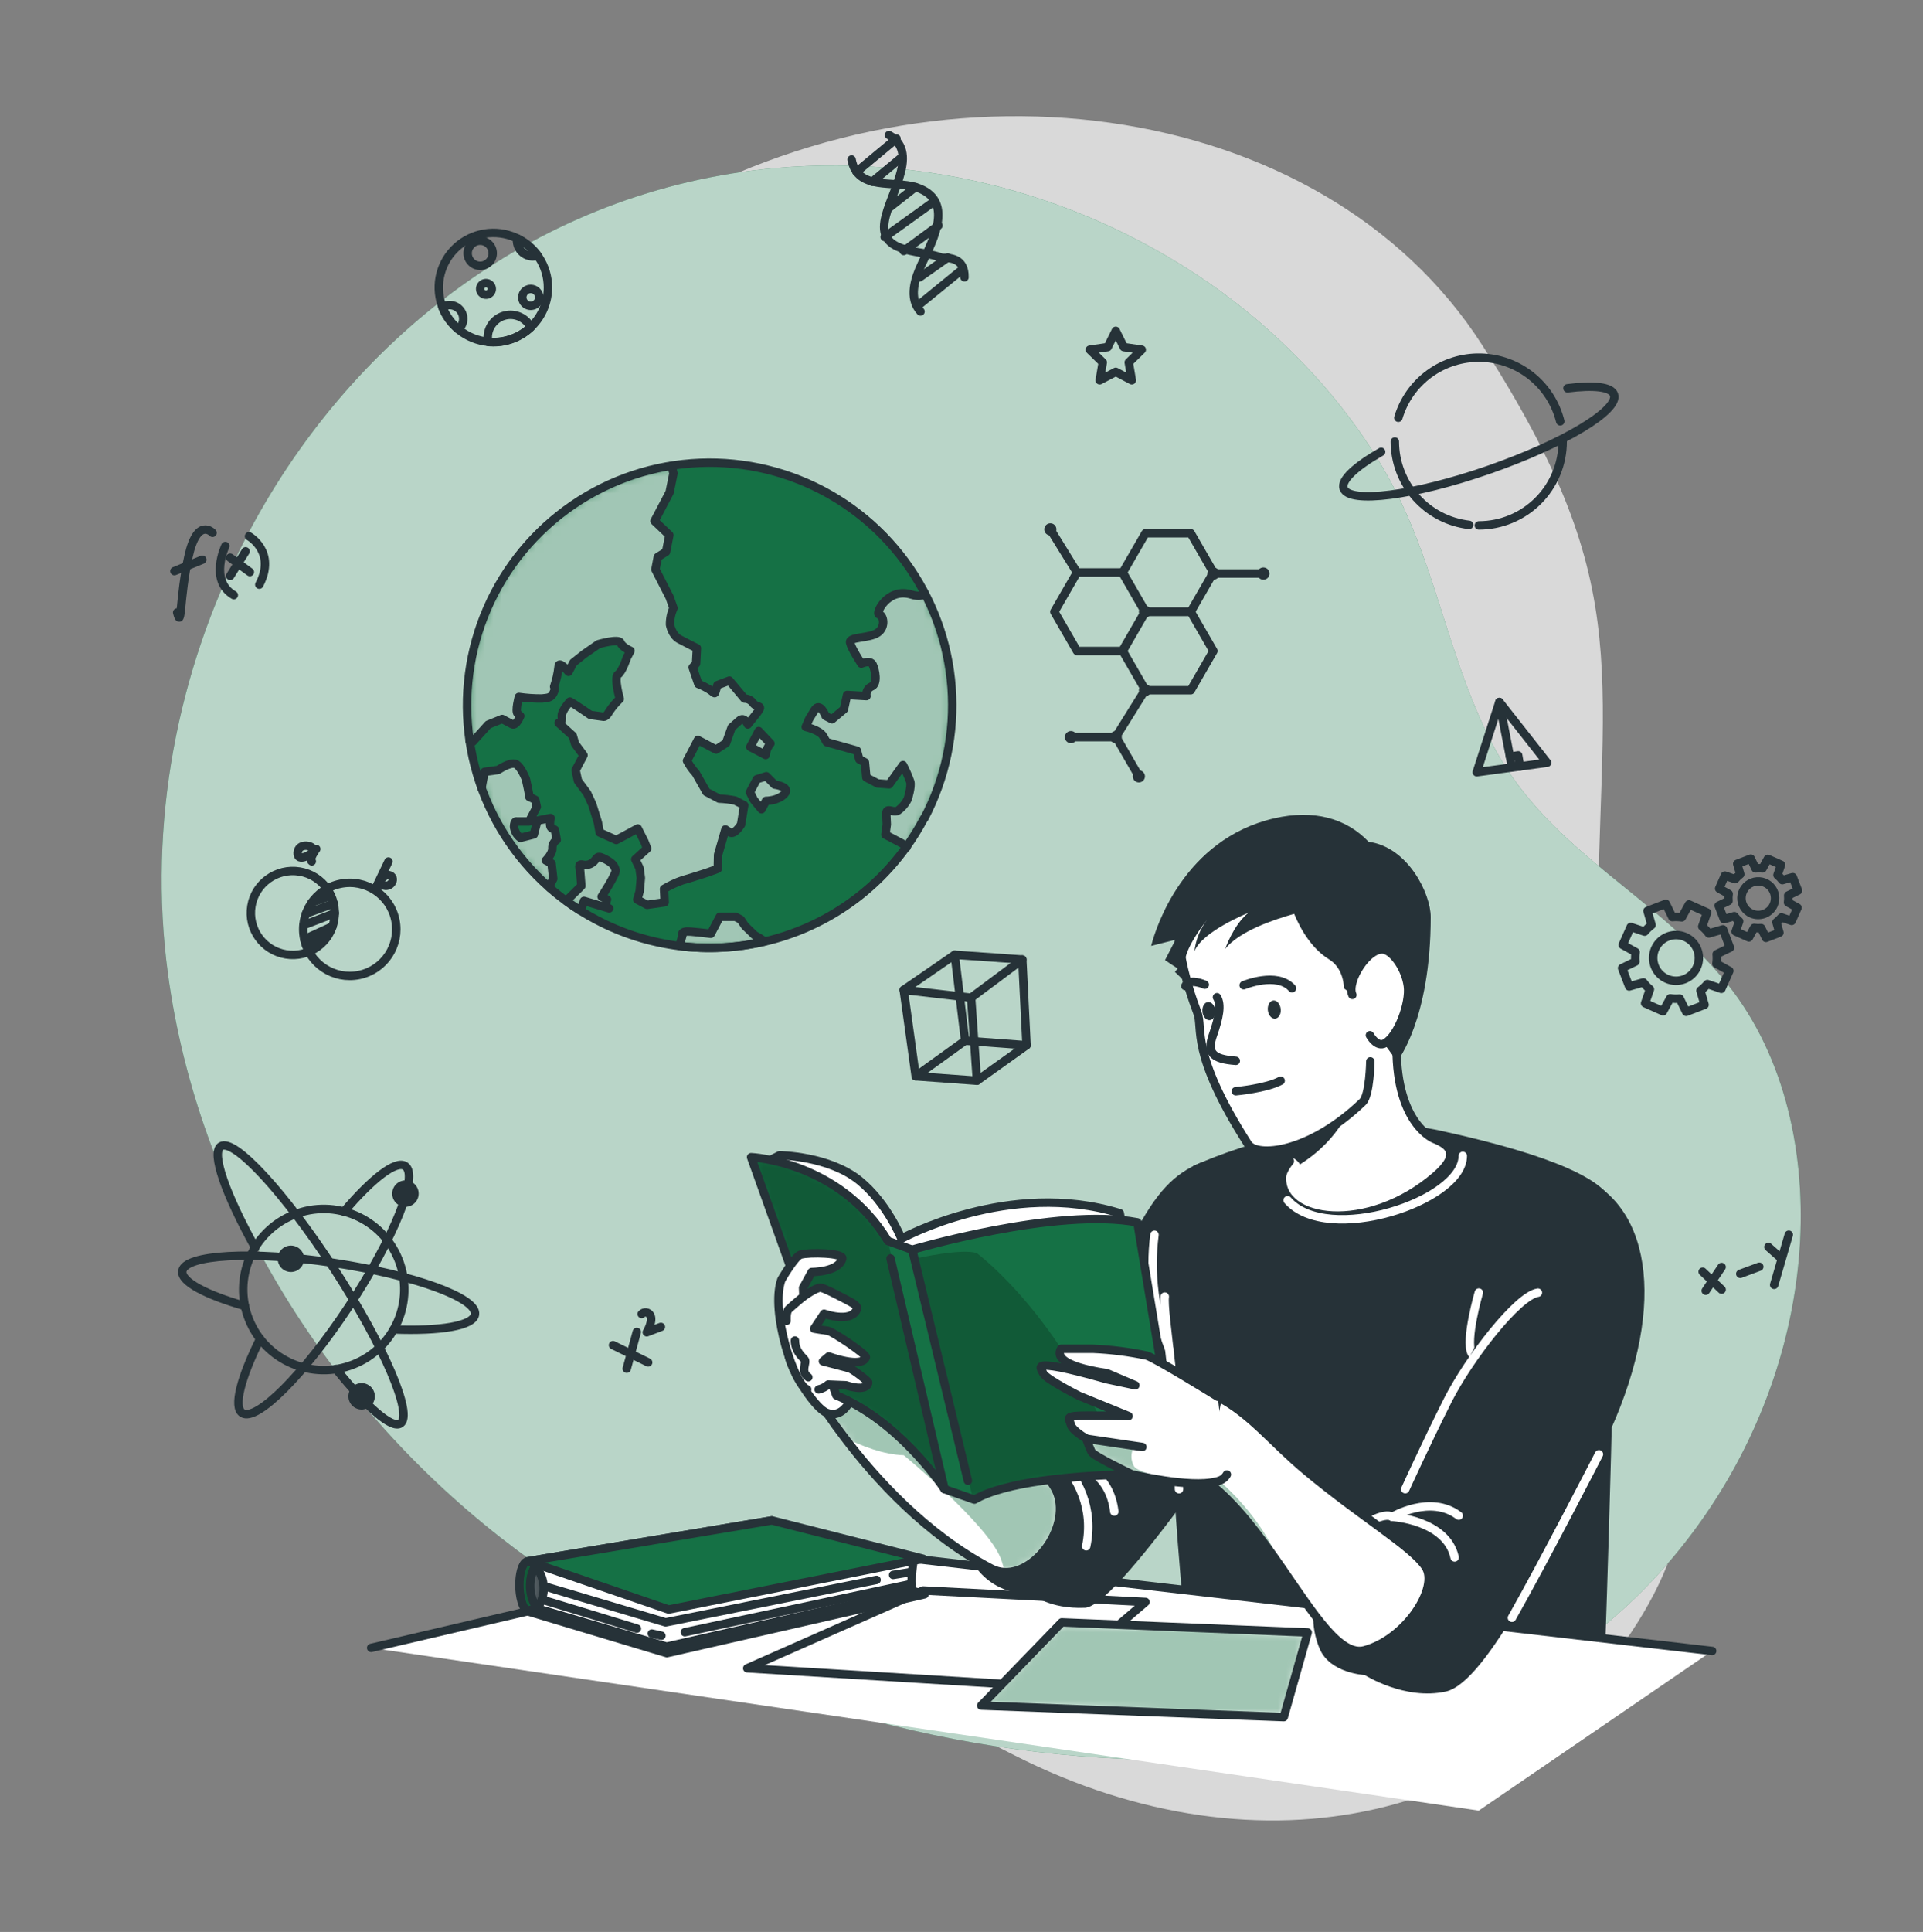 <svg width="228" height="229" viewBox="0 0 228 229" fill="none" xmlns="http://www.w3.org/2000/svg">
<rect x="0" y="0" width="228" height="229" fill="#808080" stroke="none"/>
<path opacity="0.7" d="M30.976 76.693C30.976 76.693 18.263 109.525 36.129 142.585C53.995 175.645 90.794 193.11 120.247 208.044C149.7 222.978 180.284 215.705 194.817 191.245C209.35 166.785 189.418 149.325 189.39 114.445C189.363 79.566 194.612 70.332 175.71 40.865C156.809 11.398 110.475 4.873 75.436 26.729C40.397 48.585 30.976 76.693 30.976 76.693Z" fill="white"/>
<path d="M29.043 63.957C41.222 40.318 63.84 22.434 91.998 19.916C111.364 18.228 130.666 23.812 146.139 35.58C153.827 41.508 160.658 49.055 165.195 57.669C170.403 67.564 171.921 78.973 177.279 88.823C183.941 101.066 196.454 106.119 204.858 116.698C211.775 125.412 214.151 137.09 213.358 148.189C211.908 168.449 200.038 187.683 182.578 198.067C167.817 206.845 150.024 209.266 132.874 208.468C106.426 207.241 80.096 198.518 59.266 182.18C38.436 165.841 23.466 141.687 19.918 115.453C17.506 97.628 21.012 79.538 29.043 63.957Z" fill="#157145"/>
<path opacity="0.7" d="M29.043 63.957C41.222 40.318 63.84 22.434 91.998 19.916C111.364 18.228 130.666 23.812 146.139 35.58C153.827 41.508 160.658 49.055 165.195 57.669C170.403 67.564 171.921 78.973 177.279 88.823C183.941 101.066 196.454 106.119 204.858 116.698C211.775 125.412 214.151 137.09 213.358 148.189C211.908 168.449 200.038 187.683 182.578 198.067C167.817 206.845 150.024 209.266 132.874 208.468C106.426 207.241 80.096 198.518 59.266 182.18C38.436 165.841 23.466 141.687 19.918 115.453C17.506 97.628 21.012 79.538 29.043 63.957Z" fill="white"/>
<path d="M21.008 72.598C21.546 74.732 21.282 70.806 22.335 66.009C23.388 61.212 25.199 63.154 25.199 63.154" stroke="#263238" stroke-linecap="round" stroke-linejoin="round"/>
<path d="M20.68 67.696L23.986 66.342" stroke="#263238" stroke-linecap="round" stroke-linejoin="round"/>
<path d="M26.717 64.714C26.717 64.714 24.742 68.818 27.72 70.542" stroke="#263238" stroke-linecap="round" stroke-linejoin="round"/>
<path d="M29.521 63.565C29.521 63.565 32.786 65.389 30.743 69.301" stroke="#263238" stroke-linecap="round" stroke-linejoin="round"/>
<path d="M27.287 66.1L29.626 67.806" stroke="#263238" stroke-linecap="round" stroke-linejoin="round"/>
<path d="M29.12 65.348L27.291 68.262" stroke="#263238" stroke-linecap="round" stroke-linejoin="round"/>
<path d="M39.625 109.021C40.07 106.309 38.233 103.751 35.521 103.306C32.81 102.861 30.251 104.698 29.806 107.409C29.361 110.121 31.199 112.679 33.91 113.124C36.621 113.569 39.18 111.732 39.625 109.021Z" stroke="#263238" stroke-linecap="round" stroke-linejoin="round"/>
<path d="M42.576 115.566C45.561 114.954 47.485 112.038 46.873 109.052C46.26 106.067 43.344 104.144 40.359 104.756C37.374 105.368 35.45 108.284 36.062 111.269C36.675 114.255 39.591 116.178 42.576 115.566Z" stroke="#263238" stroke-linecap="round" stroke-linejoin="round"/>
<path d="M39.248 106.16L36.959 106.976" stroke="#263238" stroke-linecap="round" stroke-linejoin="round"/>
<path d="M39.567 107.104L36.275 108.294" stroke="#263238" stroke-linecap="round" stroke-linejoin="round"/>
<path d="M39.69 108.244L36.015 109.657" stroke="#263238" stroke-linecap="round" stroke-linejoin="round"/>
<path d="M39.43 109.799L36.079 111.331" stroke="#263238" stroke-linecap="round" stroke-linejoin="round"/>
<path d="M38.837 110.993L36.293 112.051" stroke="#263238" stroke-linecap="round" stroke-linejoin="round"/>
<path d="M37.118 100.633C36.977 100.177 35.363 99.894 35.294 101.089C35.226 102.284 36.995 101.29 37.497 100.633C37.497 100.633 36.585 101.86 36.968 102.101" stroke="#263238" stroke-linecap="round" stroke-linejoin="round"/>
<path d="M46.056 102.12L44.624 105.097C44.624 105.097 45.34 103.606 46.106 103.729C47.05 103.898 46.421 105.444 45.281 104.874" stroke="#263238" stroke-linecap="round" stroke-linejoin="round"/>
<path d="M201.876 150.738L204.124 152.863" stroke="#263238" stroke-linecap="round" stroke-linejoin="round"/>
<path d="M204.124 150.182L202.24 152.996" stroke="#263238" stroke-linecap="round" stroke-linejoin="round"/>
<path d="M206.335 150.989L208.588 150.15" stroke="#263238" stroke-linecap="round" stroke-linejoin="round"/>
<path d="M209.669 147.806L211.037 149.015" stroke="#263238" stroke-linecap="round" stroke-linejoin="round"/>
<path d="M212.086 146.352L210.353 152.298" stroke="#263238" stroke-linecap="round" stroke-linejoin="round"/>
<path d="M107.146 117.336L113.197 113.173L121.209 113.734L121.711 123.894L115.828 128.098L108.569 127.569L107.146 117.336Z" stroke="#263238" stroke-linecap="round" stroke-linejoin="round"/>
<path d="M108.569 127.569L114.429 123.351L121.711 123.894" stroke="#263238" stroke-linecap="round" stroke-linejoin="round"/>
<path d="M114.429 123.351L113.197 113.173" stroke="#263238" stroke-linecap="round" stroke-linejoin="round"/>
<path d="M107.146 117.336L115.14 118.262L121.209 113.734" stroke="#263238" stroke-linecap="round" stroke-linejoin="round"/>
<path d="M115.14 118.262L115.829 128.098" stroke="#263238" stroke-linecap="round" stroke-linejoin="round"/>
<path d="M177.772 83.205L175.09 91.536L183.435 90.409L177.772 83.205Z" stroke="#263238" stroke-linecap="round" stroke-linejoin="round"/>
<path d="M177.772 83.205L179.263 90.925" stroke="#263238" stroke-linecap="round" stroke-linejoin="round"/>
<path d="M179.026 89.689L180.001 89.534L180.229 90.843" stroke="#263238" stroke-linecap="round" stroke-linejoin="round"/>
<path d="M72.682 159.443L76.85 161.491" stroke="#263238" stroke-linecap="round" stroke-linejoin="round"/>
<path d="M75.504 157.879L74.31 162.234" stroke="#263238" stroke-linecap="round" stroke-linejoin="round"/>
<path d="M76.084 155.754C76.152 155.684 76.236 155.63 76.329 155.597C76.422 155.565 76.521 155.555 76.618 155.568C76.716 155.58 76.809 155.616 76.891 155.671C76.972 155.727 77.039 155.8 77.087 155.887C77.506 156.543 76.686 157.92 76.686 157.92L78.359 157.282" stroke="#263238" stroke-linecap="round" stroke-linejoin="round"/>
<path d="M105.404 16.004C109.385 18.243 104.825 23.715 104.825 26.907C104.825 30.099 109.385 29.643 111.665 30.555C112.577 30.555 114.401 30.555 114.351 32.871" stroke="#263238" stroke-linecap="round" stroke-linejoin="round"/>
<path d="M100.968 18.909C101.661 22.68 105.984 21.344 108.637 22.206C113.197 23.688 110.667 28.393 109.308 31.239C108.492 32.935 107.68 35.316 109.139 36.925" stroke="#263238" stroke-linecap="round" stroke-linejoin="round"/>
<path d="M101.551 20.372L106.298 16.428" stroke="#263238" stroke-linecap="round" stroke-linejoin="round"/>
<path d="M103.412 21.549L106.987 18.585" stroke="#263238" stroke-linecap="round" stroke-linejoin="round"/>
<path d="M105.514 24.549L108.533 22.178" stroke="#263238" stroke-linecap="round" stroke-linejoin="round"/>
<path d="M104.889 28.097L110.79 23.856" stroke="#263238" stroke-linecap="round" stroke-linejoin="round"/>
<path d="M107.151 29.752L111.264 26.734" stroke="#263238" stroke-linecap="round" stroke-linejoin="round"/>
<path d="M108.902 36.168L114.041 31.982" stroke="#263238" stroke-linecap="round" stroke-linejoin="round"/>
<path d="M109.03 32.876L112.381 30.518" stroke="#263238" stroke-linecap="round" stroke-linejoin="round"/>
<path d="M41.93 161.715C46.826 159.757 49.208 154.2 47.249 149.303C45.291 144.407 39.734 142.025 34.838 143.983C29.941 145.942 27.559 151.499 29.518 156.395C31.476 161.292 37.033 163.673 41.93 161.715Z" stroke="#263238" stroke-linecap="round" stroke-linejoin="round"/>
<path d="M40.785 143.611C44.113 139.703 46.945 137.492 48.035 138.212C49.695 139.302 46.717 146.744 41.386 154.829C36.056 162.914 30.388 168.586 28.728 167.492C27.634 166.776 28.555 163.301 30.835 158.7" stroke="#263238" stroke-linecap="round" stroke-linejoin="round"/>
<path d="M29.038 154.81C24.396 153.474 21.432 151.915 21.619 150.67C21.888 148.7 29.909 148.244 39.49 149.68C49.07 151.117 56.603 153.839 56.316 155.8C56.111 157.168 52.212 157.793 46.672 157.583" stroke="#263238" stroke-linecap="round" stroke-linejoin="round"/>
<path d="M30.256 147.893C26.753 141.573 25.002 136.643 26.188 135.873C27.747 134.865 33.776 141.404 39.654 150.465C45.532 159.525 49.029 167.715 47.474 168.728C46.444 169.393 43.457 166.758 39.85 162.271" stroke="#263238" stroke-linecap="round" stroke-linejoin="round"/>
<path d="M49.38 142.343C49.21 142.603 48.967 142.806 48.682 142.927C48.396 143.048 48.082 143.082 47.777 143.024C47.472 142.967 47.192 142.82 46.97 142.603C46.749 142.386 46.597 142.108 46.533 141.805C46.47 141.501 46.497 141.186 46.613 140.898C46.728 140.611 46.927 140.364 47.182 140.189C47.438 140.013 47.74 139.918 48.05 139.914C48.36 139.911 48.664 139.999 48.924 140.168C49.097 140.281 49.246 140.427 49.363 140.597C49.48 140.767 49.561 140.959 49.604 141.161C49.646 141.363 49.648 141.572 49.61 141.775C49.571 141.977 49.493 142.171 49.38 142.343Z" fill="#263238"/>
<path d="M44.186 166.37C44.016 166.629 43.773 166.832 43.488 166.953C43.203 167.075 42.888 167.109 42.583 167.051C42.279 166.993 41.998 166.847 41.777 166.63C41.555 166.413 41.403 166.135 41.34 165.831C41.276 165.528 41.304 165.213 41.419 164.925C41.535 164.637 41.733 164.39 41.989 164.215C42.245 164.04 42.547 163.945 42.856 163.941C43.166 163.937 43.471 164.026 43.73 164.195C43.904 164.307 44.053 164.453 44.169 164.624C44.286 164.794 44.368 164.986 44.41 165.188C44.452 165.39 44.455 165.598 44.416 165.801C44.378 166.004 44.3 166.197 44.186 166.37Z" fill="#263238"/>
<path d="M35.805 150.068C35.635 150.327 35.392 150.53 35.107 150.651C34.821 150.773 34.507 150.807 34.202 150.749C33.897 150.691 33.617 150.545 33.395 150.328C33.174 150.111 33.022 149.833 32.958 149.529C32.895 149.226 32.922 148.911 33.038 148.623C33.153 148.335 33.352 148.088 33.607 147.913C33.863 147.738 34.165 147.643 34.475 147.639C34.785 147.635 35.089 147.724 35.349 147.893C35.698 148.121 35.941 148.478 36.027 148.886C36.112 149.294 36.033 149.719 35.805 150.068Z" fill="#263238"/>
<path d="M135.81 81.814H141.182L143.868 77.163L141.182 72.511H135.81L133.125 77.163L135.81 81.814Z" stroke="#263238" stroke-linecap="round" stroke-linejoin="round"/>
<path d="M135.031 92.024L132.345 87.373H126.973" stroke="#263238" stroke-linecap="round" stroke-linejoin="round"/>
<path d="M127.694 77.163H133.065L135.751 72.511L133.065 67.856H127.694L125.008 72.511L127.694 77.163Z" stroke="#263238" stroke-linecap="round" stroke-linejoin="round"/>
<path d="M135.81 72.511H141.182L143.868 67.856L141.182 63.205H135.81L133.125 67.856L135.81 72.511Z" stroke="#263238" stroke-linecap="round" stroke-linejoin="round"/>
<path d="M135.751 73.232C136.149 73.232 136.472 72.909 136.472 72.511C136.472 72.114 136.149 71.791 135.751 71.791C135.353 71.791 135.031 72.114 135.031 72.511C135.031 72.909 135.353 73.232 135.751 73.232Z" fill="#263238"/>
<path d="M124.534 63.465C124.932 63.465 125.254 63.142 125.254 62.744C125.254 62.346 124.932 62.023 124.534 62.023C124.136 62.023 123.813 62.346 123.813 62.744C123.813 63.142 124.136 63.465 124.534 63.465Z" fill="#263238"/>
<path d="M134.31 92.024C134.31 91.881 134.352 91.742 134.432 91.624C134.511 91.505 134.623 91.413 134.755 91.358C134.887 91.304 135.031 91.289 135.171 91.317C135.311 91.345 135.439 91.413 135.54 91.514C135.641 91.615 135.709 91.743 135.737 91.883C135.765 92.023 135.751 92.168 135.696 92.299C135.642 92.431 135.549 92.544 135.431 92.623C135.312 92.702 135.173 92.744 135.031 92.744C134.936 92.744 134.842 92.726 134.755 92.689C134.668 92.653 134.588 92.6 134.521 92.533C134.454 92.466 134.401 92.387 134.365 92.299C134.329 92.212 134.31 92.118 134.31 92.024Z" fill="#263238"/>
<path d="M126.973 88.093C127.371 88.093 127.694 87.77 127.694 87.373C127.694 86.975 127.371 86.652 126.973 86.652C126.575 86.652 126.253 86.975 126.253 87.373C126.253 87.77 126.575 88.093 126.973 88.093Z" fill="#263238"/>
<path d="M149.066 67.988C149.066 67.844 149.109 67.704 149.189 67.585C149.269 67.465 149.382 67.373 149.515 67.318C149.648 67.263 149.794 67.249 149.935 67.277C150.075 67.306 150.205 67.375 150.306 67.477C150.407 67.579 150.476 67.708 150.503 67.849C150.531 67.99 150.516 68.136 150.46 68.269C150.404 68.401 150.311 68.514 150.191 68.593C150.071 68.672 149.93 68.714 149.787 68.713C149.692 68.713 149.598 68.694 149.51 68.658C149.422 68.621 149.343 68.568 149.276 68.5C149.209 68.433 149.156 68.353 149.12 68.265C149.084 68.177 149.066 68.083 149.066 67.988Z" fill="#263238"/>
<path d="M132.29 88.093C132.688 88.093 133.011 87.77 133.011 87.373C133.011 86.975 132.688 86.652 132.29 86.652C131.892 86.652 131.57 86.975 131.57 87.373C131.57 87.77 131.892 88.093 132.29 88.093Z" fill="#263238"/>
<path d="M143.147 67.988C143.147 67.845 143.19 67.704 143.27 67.585C143.349 67.466 143.463 67.373 143.595 67.318C143.728 67.263 143.873 67.249 144.014 67.277C144.155 67.305 144.284 67.374 144.385 67.475C144.487 67.577 144.556 67.706 144.584 67.847C144.612 67.987 144.597 68.133 144.542 68.266C144.487 68.398 144.395 68.511 144.275 68.591C144.156 68.671 144.016 68.713 143.872 68.713C143.68 68.713 143.496 68.637 143.36 68.501C143.224 68.365 143.147 68.18 143.147 67.988Z" fill="#263238"/>
<path d="M135.031 81.819C135.03 81.675 135.072 81.534 135.151 81.414C135.23 81.294 135.343 81.2 135.476 81.145C135.609 81.09 135.755 81.075 135.896 81.103C136.037 81.13 136.167 81.2 136.268 81.301C136.37 81.403 136.439 81.532 136.467 81.674C136.495 81.815 136.48 81.961 136.425 82.094C136.369 82.226 136.276 82.339 136.156 82.419C136.036 82.498 135.895 82.54 135.751 82.539C135.56 82.538 135.378 82.462 135.243 82.327C135.108 82.192 135.032 82.009 135.031 81.819Z" fill="#263238"/>
<path d="M143.873 67.979H149.787" stroke="#263238" stroke-linecap="round" stroke-linejoin="round"/>
<path d="M135.751 81.819L132.29 87.373" stroke="#263238" stroke-linecap="round" stroke-linejoin="round"/>
<path d="M127.694 67.856L124.534 62.744" stroke="#263238" stroke-linecap="round" stroke-linejoin="round"/>
<path d="M165.792 49.52C166.412 47.426 167.703 45.594 169.467 44.306C171.231 43.019 173.37 42.347 175.553 42.395C177.737 42.444 179.844 43.209 181.549 44.573C183.254 45.937 184.464 47.825 184.99 49.944" stroke="#263238" stroke-linecap="round" stroke-linejoin="round"/>
<path d="M174.192 62.215C171.766 61.937 169.527 60.777 167.901 58.955C166.276 57.132 165.377 54.776 165.377 52.334" stroke="#263238" stroke-linecap="round" stroke-linejoin="round"/>
<path d="M185.277 52.334C185.277 54.97 184.23 57.499 182.366 59.364C180.502 61.229 177.973 62.278 175.337 62.279" stroke="#263238" stroke-linecap="round" stroke-linejoin="round"/>
<path d="M185.843 46.027C188.953 45.63 191.037 45.845 191.36 46.775C192.003 48.626 185.35 52.616 176.499 55.69C167.648 58.763 159.956 59.748 159.308 57.892C158.966 56.903 160.708 55.302 163.754 53.556" stroke="#263238" stroke-linecap="round" stroke-linejoin="round"/>
<path d="M132.29 39.214L133.243 41.143L135.373 41.453L133.831 42.958L134.196 45.079L132.29 44.075L130.384 45.079L130.749 42.958L129.208 41.453L131.337 41.143L132.29 39.214Z" stroke="#263238" stroke-linecap="round" stroke-linejoin="round"/>
<path d="M64.966 34.075C64.965 35.79 64.284 37.435 63.071 38.648C61.859 39.861 60.215 40.544 58.5 40.546C58.291 40.546 58.085 40.537 57.885 40.519C56.637 40.4 55.45 39.922 54.468 39.142C53.487 38.361 52.754 37.313 52.357 36.123C51.961 34.934 51.918 33.655 52.235 32.442C52.551 31.229 53.214 30.134 54.141 29.291C55.068 28.447 56.221 27.891 57.458 27.69C58.696 27.489 59.965 27.652 61.111 28.159C62.258 28.665 63.233 29.494 63.917 30.545C64.602 31.595 64.966 32.822 64.966 34.075Z" stroke="#263238" stroke-linecap="round" stroke-linejoin="round"/>
<path d="M63.931 35.243C63.932 35.441 63.874 35.636 63.764 35.801C63.655 35.967 63.498 36.096 63.315 36.173C63.132 36.249 62.93 36.27 62.735 36.232C62.54 36.194 62.361 36.098 62.22 35.958C62.08 35.818 61.983 35.639 61.944 35.445C61.905 35.25 61.925 35.048 62.001 34.864C62.077 34.681 62.205 34.524 62.37 34.413C62.535 34.303 62.729 34.244 62.928 34.244C63.193 34.244 63.448 34.349 63.636 34.536C63.824 34.723 63.93 34.977 63.931 35.243Z" stroke="#263238" stroke-linecap="round" stroke-linejoin="round"/>
<path d="M54.925 37.787C54.925 38.025 54.873 38.26 54.773 38.475C54.672 38.69 54.524 38.88 54.342 39.032C53.491 38.33 52.836 37.421 52.44 36.392C52.691 36.238 52.98 36.157 53.274 36.159C53.49 36.156 53.704 36.196 53.904 36.276C54.105 36.357 54.287 36.476 54.44 36.628C54.594 36.779 54.716 36.96 54.799 37.159C54.882 37.358 54.925 37.571 54.925 37.787Z" stroke="#263238" stroke-linecap="round" stroke-linejoin="round"/>
<path d="M62.928 38.804C61.732 39.937 60.147 40.567 58.5 40.564C58.29 40.564 58.085 40.555 57.885 40.537C57.848 40.361 57.83 40.182 57.83 40.003C57.83 39.397 58.035 38.809 58.412 38.334C58.788 37.858 59.314 37.525 59.904 37.386C60.494 37.247 61.114 37.311 61.663 37.569C62.212 37.826 62.657 38.261 62.928 38.804Z" stroke="#263238" stroke-linecap="round" stroke-linejoin="round"/>
<path d="M56.931 31.508C57.752 31.508 58.418 30.842 58.418 30.021C58.418 29.2 57.752 28.535 56.931 28.535C56.111 28.535 55.445 29.2 55.445 30.021C55.445 30.842 56.111 31.508 56.931 31.508Z" stroke="#263238" stroke-linecap="round" stroke-linejoin="round"/>
<path d="M58.309 34.244C58.309 34.38 58.268 34.513 58.193 34.627C58.117 34.74 58.009 34.828 57.884 34.88C57.758 34.932 57.619 34.946 57.486 34.919C57.352 34.893 57.23 34.827 57.133 34.731C57.037 34.635 56.971 34.512 56.945 34.378C56.918 34.245 56.932 34.106 56.984 33.98C57.036 33.855 57.124 33.747 57.237 33.672C57.351 33.596 57.484 33.555 57.62 33.555C57.711 33.555 57.8 33.573 57.884 33.608C57.967 33.642 58.043 33.693 58.107 33.757C58.171 33.821 58.222 33.897 58.256 33.98C58.291 34.064 58.309 34.154 58.309 34.244Z" stroke="#263238" stroke-linecap="round" stroke-linejoin="round"/>
<path d="M63.749 30.3C63.568 30.359 63.378 30.388 63.188 30.386C62.939 30.386 62.693 30.337 62.463 30.242C62.233 30.146 62.024 30.007 61.848 29.83C61.672 29.654 61.533 29.445 61.438 29.215C61.343 28.985 61.295 28.738 61.295 28.489C61.291 28.41 61.291 28.331 61.295 28.252C62.272 28.718 63.116 29.422 63.749 30.3Z" stroke="#263238" stroke-linecap="round" stroke-linejoin="round"/>
<path d="M212.428 109.16L213.125 107.592L211.994 106.971C212.036 106.695 212.044 106.415 212.017 106.137L213.175 105.572L212.56 103.971L211.319 104.327C211.153 104.103 210.96 103.901 210.745 103.725L211.169 102.503L209.6 101.805L208.976 102.936C208.699 102.902 208.418 102.902 208.141 102.936L207.58 101.778L205.975 102.393L206.335 103.629C206.112 103.798 205.908 103.992 205.729 104.208L204.511 103.784L203.832 105.33L204.963 105.955C204.921 106.231 204.913 106.511 204.94 106.789L203.777 107.35L204.393 108.955L205.633 108.595C205.801 108.818 205.993 109.022 206.208 109.201L205.788 110.419L207.357 111.116L207.977 109.986C208.253 110.027 208.533 110.035 208.811 110.008L209.377 111.171L210.977 110.556L210.622 109.315C210.844 109.148 211.046 108.955 211.224 108.741L212.428 109.16ZM207.658 108.285C207.298 108.125 206.993 107.861 206.783 107.528C206.572 107.195 206.465 106.807 206.475 106.413C206.486 106.019 206.612 105.637 206.839 105.315C207.067 104.993 207.384 104.746 207.752 104.604C208.12 104.463 208.521 104.433 208.906 104.52C209.29 104.607 209.64 104.805 209.912 105.091C210.183 105.376 210.364 105.736 210.431 106.124C210.498 106.513 210.449 106.912 210.289 107.272C210.073 107.755 209.676 108.132 209.182 108.322C208.689 108.512 208.141 108.498 207.658 108.285Z" stroke="#263238" stroke-linecap="round" stroke-linejoin="round"/>
<path d="M204.092 117.209L205.04 115.079L203.508 114.231C203.563 113.856 203.572 113.477 203.536 113.1L205.113 112.334L204.288 110.159L202.605 110.647C202.38 110.342 202.119 110.066 201.826 109.826L202.4 108.166L200.252 107.204L199.409 108.736C199.034 108.682 198.655 108.672 198.278 108.704L197.512 107.131L195.332 107.97L195.82 109.648C195.517 109.877 195.242 110.14 194.999 110.432L193.344 109.876L192.395 112.006L193.928 112.854C193.873 113.228 193.864 113.608 193.9 113.985L192.323 114.751L193.162 116.926L194.844 116.443C195.07 116.746 195.332 117.022 195.624 117.263L195.049 118.919L197.183 119.867L198.027 118.33C198.401 118.386 198.781 118.397 199.158 118.362L199.924 119.936L202.104 119.101L201.616 117.418C201.919 117.191 202.194 116.929 202.437 116.639L204.092 117.209ZM197.617 116.018C197.127 115.8 196.713 115.442 196.428 114.989C196.142 114.535 195.997 114.007 196.012 113.472C196.026 112.936 196.199 112.417 196.509 111.979C196.818 111.542 197.251 111.206 197.751 111.015C198.252 110.823 198.798 110.784 199.32 110.903C199.843 111.022 200.318 111.293 200.687 111.683C201.055 112.072 201.3 112.562 201.389 113.09C201.479 113.618 201.411 114.161 201.192 114.65C201.047 114.975 200.84 115.268 200.582 115.513C200.324 115.758 200.02 115.949 199.688 116.076C199.356 116.203 199.002 116.263 198.647 116.253C198.291 116.244 197.941 116.164 197.617 116.018Z" stroke="#263238" stroke-linecap="round" stroke-linejoin="round"/>
<path d="M109.563 96.994C108.938 98.178 108.233 99.318 107.452 100.405C103.4 106.038 97.447 110.014 90.692 111.599C83.937 113.184 76.837 112.271 70.703 109.028C70.069 108.695 69.449 108.339 68.856 107.966C68.263 107.592 67.684 107.209 67.128 106.798C66.453 106.31 65.805 105.79 65.185 105.248C65.145 105.218 65.109 105.184 65.076 105.147C61.035 101.571 58.081 96.931 56.553 91.756C55.024 86.581 54.982 81.08 56.431 75.882C57.88 70.684 60.762 65.999 64.748 62.361C68.733 58.723 73.662 56.28 78.97 55.31C84.278 54.341 89.752 54.884 94.766 56.878C99.781 58.871 104.133 62.235 107.326 66.585C110.519 70.935 112.425 76.095 112.824 81.477C113.224 86.858 112.102 92.243 109.586 97.017L109.563 96.994Z" fill="#157145"/>
<mask id="mask0_24_6987" style="mask-type:luminance" maskUnits="userSpaceOnUse" x="55" y="54" width="58" height="59">
<path d="M109.563 96.994C108.938 98.178 108.233 99.318 107.452 100.405C103.4 106.038 97.447 110.014 90.692 111.599C83.937 113.184 76.837 112.271 70.703 109.028C70.069 108.695 69.449 108.339 68.856 107.966C68.263 107.592 67.684 107.209 67.128 106.798C66.453 106.31 65.805 105.79 65.185 105.248C65.145 105.218 65.109 105.184 65.076 105.147C61.035 101.571 58.081 96.931 56.553 91.756C55.024 86.581 54.982 81.08 56.431 75.882C57.88 70.684 60.762 65.999 64.748 62.361C68.733 58.723 73.662 56.28 78.97 55.31C84.278 54.341 89.752 54.884 94.766 56.878C99.781 58.871 104.133 62.235 107.326 66.585C110.519 70.935 112.425 76.095 112.824 81.477C113.224 86.858 112.102 92.243 109.586 97.017L109.563 96.994Z" fill="white"/>
</mask>
<g mask="url(#mask0_24_6987)">
<g opacity="0.6">
<path d="M109.563 96.994C108.938 98.178 108.233 99.318 107.452 100.405L106.896 99.949L105.938 99.443L104.93 98.914L105.099 97.696L105.044 96.597C104.985 95.499 105.778 96.397 106.412 96.064C106.906 95.711 107.306 95.241 107.575 94.696C107.575 94.696 108.031 93.232 107.88 92.644C107.635 91.966 107.346 91.305 107.014 90.665L105.382 92.945L104.014 92.84L102.719 92.156L102.55 90.355L101.884 90.008L101.606 88.973L98.008 87.965L97.598 87.245C97.187 86.524 95.532 86.155 95.532 86.155L95.938 85.216L96.576 84.167C97.219 83.118 97.885 84.86 97.885 84.86L98.647 85.257L100.06 84.071L100.434 82.37L102.737 82.502C102.692 82.272 102.727 82.034 102.836 81.826C102.946 81.619 103.123 81.455 103.339 81.362C104.105 81.061 103.767 79.397 103.476 78.781C103.184 78.166 102.108 78.663 102.108 78.663C102.108 78.663 100.936 76.88 100.776 76.169C100.616 75.457 103.01 75.713 104.036 74.997C105.062 74.281 104.711 72.858 104.21 72.826C103.708 72.794 105.19 69.589 108.04 70.469C108.833 70.715 109.335 70.628 109.645 70.355C111.783 74.472 112.893 79.045 112.879 83.684C112.864 88.324 111.727 92.89 109.563 96.994Z" fill="white"/>
<path d="M89.622 84.659L88.646 85.886C88.646 85.886 88.231 84.897 87.639 85.43L86.727 86.242L86.065 88.093L84.88 88.859L84.155 88.481L83.471 88.116L82.728 87.724L82.016 89.092L81.437 90.186C81.719 90.723 82.07 91.222 82.481 91.668L83.74 93.889L85.272 94.664C85.911 94.688 86.547 94.764 87.174 94.892L88.227 95.444L87.853 97.724C87.853 97.724 87.059 99.014 86.531 98.659L85.997 98.307L85.131 101.308L85.094 102.959C85.094 102.959 84.579 103.173 84.059 103.346C83.539 103.52 83.868 103.428 82.778 103.766C81.688 104.103 81.775 104.09 80.89 104.34C80.136 104.604 79.41 104.943 78.724 105.353L78.801 106.94L76.717 107.245L75.55 106.625L75.837 105.622L75.974 104.053L75.815 102.881L75.313 101.846L76.717 100.574L76.407 99.776L75.609 98.189L73.922 99.101L73.056 99.557L71.095 98.677L70.881 97.487L70.224 95.348L69.613 94.016L68.528 92.548L68.254 91.285L68.865 90.127L69.189 89.516L68.19 88.171L67.917 87.213L66.234 85.685C66.234 85.685 66.722 85.653 66.612 84.974C66.503 84.295 67.575 83.15 67.575 83.15C68.181 83.469 70.001 84.737 70.001 84.737L71.592 84.956C71.592 84.956 71.911 84.956 72.221 84.354C72.584 83.8 73.009 83.291 73.489 82.835C73.489 82.835 72.755 80.286 73.279 79.944C73.804 79.602 74.337 77.933 74.337 77.933L74.757 77.135C74.757 77.135 73.767 76.702 73.58 76.178C73.393 75.653 70.954 76.351 70.954 76.351L69.271 77.518L67.944 78.544L67.369 79.634C67.369 79.634 66.198 78.225 66.193 79.014C66.103 79.823 65.926 80.62 65.664 81.39C65.664 81.39 65.906 81.517 65.587 82.129C65.267 82.74 64.921 82.708 64.219 82.794C63.303 82.803 62.388 82.741 61.483 82.607C61.483 82.607 61.026 84.295 61.341 84.586L61.651 84.869C61.651 84.869 61.163 86.096 60.68 85.84L59.503 85.22L57.857 85.886L56.033 87.901L55.627 87.819C54.51 80.321 56.397 72.685 60.879 66.571C65.361 60.457 72.076 56.36 79.563 55.17C79.668 55.626 79.782 56.054 79.782 56.054L79.326 58.307L78.742 59.42L78.24 60.373L77.534 61.713L79.344 63.382L78.956 65.357L77.976 65.972L77.693 67.454L79.376 70.742L79.832 72.033C79.55 72.65 79.412 73.324 79.426 74.003C79.426 74.003 79.631 75.234 80.53 75.722C81.428 76.21 82.609 76.784 82.609 76.784L82.513 78.608L82.107 79.064L82.782 81.03C84.839 81.837 84.643 82.512 84.839 81.837L85.039 81.166L86.439 80.66L88.222 82.79C88.43 82.787 88.635 82.837 88.818 82.934C89.001 83.031 89.157 83.173 89.271 83.346C89.791 84.003 90.603 83.433 89.622 84.659Z" fill="white"/>
<path d="M65.454 100.542C65.504 101.189 64.683 102.001 64.683 102.001L65.354 102.352L65.559 104.176L65.053 105.143C61.466 101.974 58.731 97.958 57.096 93.46L57.461 91.527L59.07 91.299C59.07 91.299 60.511 90.341 61.15 90.597C61.788 90.852 62.372 92.421 62.372 92.421C62.372 92.421 62.828 94.536 62.768 94.495H62.741H62.778L63.434 94.842L63.621 95.676L62.709 97.409H61.241C61.241 97.409 60.949 97.254 60.922 98.016C60.945 98.28 61.026 98.536 61.157 98.766C61.288 98.997 61.468 99.197 61.683 99.352L63.27 98.946L63.694 97.304L65.254 96.999C65.254 96.999 65.03 98.007 65.395 98.198L65.764 98.394L65.983 99.598C65.82 99.695 65.685 99.833 65.592 99.999C65.499 100.165 65.452 100.352 65.454 100.542Z" fill="white"/>
<path d="M72.996 103.123C72.855 102.731 72.796 102.389 71.825 101.878C70.853 101.367 70.913 101.55 70.53 101.974C70.365 102.192 70.139 102.357 69.882 102.448C69.624 102.54 69.345 102.554 69.079 102.489C68.441 102.348 68.774 103.068 68.774 103.068L68.929 105.015L67.128 106.794C67.684 107.204 68.26 107.593 68.856 107.961L69.239 106.784L72.23 107.66C71.597 107.473 71.971 106.607 71.971 106.607L71.332 106.269C71.332 106.269 73.138 103.506 72.996 103.123Z" fill="white"/>
<path d="M91.838 93L90.858 92.01L89.736 92.361L89.28 93.273L88.938 93.93L89.394 94.842L90.306 95.95L90.826 94.956C90.826 94.956 92.272 94.956 93.029 94.121C93.785 93.287 91.838 93 91.838 93Z" fill="white"/>
<path d="M88.956 88.535L90.78 89.493L90.853 89.064C90.948 88.721 91.116 88.402 91.346 88.129L89.951 86.652L88.956 88.535Z" fill="white"/>
<path d="M88.336 109.762L87.812 108.992L87.201 108.672H85.336L84.273 110.688C84.273 110.688 83.256 110.551 81.92 110.432C80.584 110.314 80.913 110.866 80.913 110.866L80.566 112.133C83.937 112.548 87.355 112.365 90.662 111.591C90.278 111.323 89.879 111.076 89.467 110.852L88.336 109.762Z" fill="white"/>
</g>
</g>
<path d="M109.563 96.994C108.938 98.178 108.233 99.318 107.452 100.405C103.4 106.038 97.447 110.014 90.692 111.599C83.937 113.184 76.837 112.271 70.703 109.028C70.069 108.695 69.449 108.339 68.856 107.966C68.263 107.592 67.684 107.209 67.128 106.798C66.453 106.31 65.805 105.79 65.185 105.248C65.145 105.218 65.109 105.184 65.076 105.147C61.035 101.571 58.081 96.931 56.553 91.756C55.024 86.581 54.982 81.08 56.431 75.882C57.88 70.684 60.762 65.999 64.748 62.361C68.733 58.723 73.662 56.28 78.97 55.31C84.278 54.341 89.752 54.884 94.766 56.878C99.781 58.871 104.133 62.235 107.326 66.585C110.519 70.935 112.425 76.095 112.824 81.477C113.224 86.858 112.102 92.243 109.586 97.017L109.563 96.994Z" stroke="#263238" stroke-linecap="round" stroke-linejoin="round"/>
<path d="M90.662 111.591C87.355 112.365 83.937 112.548 80.566 112.133L80.913 110.866C80.913 110.866 80.584 110.314 81.92 110.432C83.256 110.551 84.273 110.688 84.273 110.688L85.336 108.672H87.201L87.812 108.992L88.336 109.762L89.467 110.852C89.879 111.076 90.278 111.323 90.662 111.591Z" stroke="#263238" stroke-linecap="round" stroke-linejoin="round"/>
<path d="M109.663 70.359C109.353 70.633 108.852 70.719 108.058 70.473C105.208 69.593 103.731 72.794 104.228 72.831C104.725 72.867 105.076 74.308 104.055 75.001C103.033 75.694 100.635 75.457 100.794 76.173C100.954 76.889 102.126 78.668 102.126 78.668C102.126 78.668 103.175 78.175 103.471 78.786C103.767 79.397 104.105 81.066 103.339 81.367C103.123 81.46 102.946 81.623 102.836 81.831C102.727 82.038 102.692 82.277 102.737 82.507L100.434 82.375L100.06 84.076L98.647 85.261L97.885 84.865C97.885 84.865 97.219 83.123 96.576 84.171L95.938 85.22L95.532 86.16C95.532 86.16 97.187 86.529 97.598 87.249L98.008 87.97L101.606 88.978L101.884 90.013L102.55 90.359L102.719 92.161L104.059 92.863L105.427 92.968L107.06 90.688C107.391 91.328 107.681 91.989 107.926 92.667C108.086 93.255 107.621 94.719 107.621 94.719C107.352 95.263 106.952 95.733 106.458 96.087C105.806 96.42 105.008 95.521 105.09 96.62L105.144 97.719L104.976 98.937L105.984 99.466L106.941 99.972L107.497 100.428" stroke="#263238" stroke-linecap="round" stroke-linejoin="round"/>
<path d="M55.664 87.819L56.07 87.901L57.894 85.886L59.54 85.22L60.716 85.84C61.2 86.096 61.688 84.869 61.688 84.869L61.377 84.586C61.063 84.295 61.519 82.607 61.519 82.607C62.425 82.741 63.339 82.803 64.255 82.794C64.975 82.708 65.317 82.735 65.623 82.129C65.928 81.522 65.7 81.39 65.7 81.39C65.963 80.62 66.14 79.823 66.229 79.014C66.229 78.225 67.406 79.634 67.406 79.634L67.98 78.544L69.266 77.523L70.949 76.356C70.949 76.356 73.388 75.653 73.576 76.182C73.763 76.711 74.752 77.14 74.752 77.14L74.332 77.938C74.332 77.938 73.794 79.598 73.275 79.949C72.755 80.3 73.484 82.84 73.484 82.84C73.004 83.295 72.579 83.805 72.217 84.358C71.897 84.969 71.587 84.96 71.587 84.96L69.996 84.741C69.996 84.741 68.172 83.474 67.57 83.155C67.57 83.155 66.498 84.299 66.608 84.979C66.717 85.658 66.229 85.69 66.229 85.69L67.912 87.218L68.186 88.175L69.184 89.52L68.861 90.131L68.249 91.29L68.523 92.553L69.608 94.021L70.224 95.348L70.89 97.496L71.104 98.686L73.065 99.566L73.931 99.11L75.618 98.198L76.416 99.785L76.727 100.583L75.322 101.855L75.824 102.89L75.983 104.062L75.846 105.631L75.559 106.634L76.727 107.254L78.81 106.953L78.733 105.362C79.419 104.953 80.145 104.613 80.899 104.349C81.784 104.099 81.697 104.112 82.787 103.775C83.876 103.437 83.544 103.529 84.068 103.355C84.593 103.182 85.103 102.968 85.103 102.968L85.14 101.317L86.006 98.317L86.54 98.668C87.069 99.023 87.862 97.733 87.862 97.733L88.236 95.453L87.16 94.892C86.533 94.764 85.897 94.688 85.258 94.664L83.758 93.875L82.499 91.654C82.088 91.208 81.737 90.71 81.455 90.172L82.034 89.078L82.746 87.71L83.489 88.102L84.173 88.467L84.898 88.845L86.084 88.079L86.745 86.228L87.657 85.416C88.25 84.878 88.665 85.872 88.665 85.872L89.64 84.646C90.621 83.419 89.809 83.989 89.308 83.36C89.193 83.186 89.038 83.045 88.854 82.947C88.671 82.85 88.466 82.801 88.259 82.803L86.476 80.674L85.058 81.212L84.857 81.882C84.661 82.557 84.857 81.882 82.8 81.075L82.126 79.11L82.531 78.654L82.627 76.83C82.627 76.83 81.446 76.251 80.548 75.767C79.649 75.284 79.444 74.048 79.444 74.048C79.43 73.369 79.569 72.696 79.85 72.078L79.394 70.788L77.711 67.5L77.994 66.018L78.975 65.403L79.362 63.428L77.602 61.759L78.309 60.418L78.81 59.465L79.394 58.353L79.85 56.1C79.85 56.1 79.736 55.681 79.631 55.215" stroke="#263238" stroke-linecap="round" stroke-linejoin="round"/>
<path d="M65.208 105.243C65.172 105.202 65.133 105.166 65.089 105.134L65.596 104.167L65.39 102.343L64.72 101.992C64.72 101.992 65.541 101.18 65.491 100.533C65.482 100.34 65.525 100.147 65.616 99.977C65.706 99.806 65.841 99.662 66.006 99.561L65.787 98.358L65.418 98.162C65.053 97.97 65.276 96.962 65.276 96.962L63.717 97.268L63.293 98.909L61.706 99.315C61.491 99.16 61.311 98.96 61.18 98.73C61.048 98.499 60.968 98.243 60.944 97.979C60.972 97.218 61.264 97.373 61.264 97.373H62.732L63.644 95.64L63.457 94.805L62.8 94.459" stroke="#263238" stroke-linecap="round" stroke-linejoin="round"/>
<path d="M62.759 94.459C62.832 94.5 62.362 92.384 62.362 92.384C62.362 92.384 61.779 90.838 61.14 90.56C60.502 90.282 59.061 91.262 59.061 91.262L57.451 91.49L57.087 93.424" stroke="#263238" stroke-linecap="round" stroke-linejoin="round"/>
<path d="M69.239 106.784L68.856 107.961C68.248 107.59 67.672 107.201 67.128 106.794L68.929 105.015L68.774 103.068C68.774 103.068 68.441 102.348 69.079 102.489C69.345 102.554 69.624 102.54 69.882 102.448C70.139 102.357 70.365 102.192 70.529 101.974C70.903 101.55 70.858 101.367 71.825 101.878C72.791 102.389 72.855 102.731 72.996 103.123C73.138 103.515 71.332 106.283 71.332 106.283L71.97 106.62C71.97 106.62 71.597 107.487 72.23 107.674L69.239 106.784Z" stroke="#263238" stroke-linecap="round" stroke-linejoin="round"/>
<path d="M89.736 92.361L90.858 92.01L91.838 93C91.838 93 93.776 93.25 93.019 94.094C92.262 94.938 90.817 94.928 90.817 94.928L90.288 95.923L89.376 94.814L88.92 93.903L89.262 93.246L89.736 92.361Z" stroke="#263238" stroke-linecap="round" stroke-linejoin="round"/>
<path d="M91.346 88.129C91.116 88.402 90.948 88.721 90.853 89.064L90.78 89.493L88.956 88.535L89.951 86.652L91.346 88.129Z" stroke="#263238" stroke-linecap="round" stroke-linejoin="round"/>
<path d="M190.302 195.691C187.858 197.725 169.03 210.648 142.163 208.564C140.717 196.334 135.204 146.092 141.474 138.212C141.474 138.212 156.686 130.957 170.699 134.003C184.712 137.049 190.166 139.968 191.164 142.494C191.921 144.404 190.841 179.982 190.302 195.691Z" fill="#263238"/>
<path d="M170.234 139.37C162.163 146.361 151.766 144.883 151.994 139.516C152.03 138.677 152.929 137.637 152.929 137.637L152.614 137.154L151.246 135.088C150.247 133.543 148.998 131.6 148.127 130.186C147.397 128.983 165.587 117.792 165.587 124.226C165.587 133.292 170.038 134.997 170.038 134.997C171.716 135.672 173.28 136.739 170.234 139.37Z" fill="white" stroke="#263238" stroke-linecap="round" stroke-linejoin="round"/>
<path d="M175.337 153.214C175.337 153.214 173.709 158.796 174.479 160.396" stroke="white" stroke-linecap="round" stroke-linejoin="round"/>
<path d="M173.435 137.008C173.435 142.394 157.37 147.669 152.664 142.266" stroke="white" stroke-linecap="round" stroke-linejoin="round"/>
<path d="M160.22 130.793C160.22 130.793 159.144 134.851 154.128 138.02C153.889 137.61 153.502 137.305 153.047 137.168C152.896 137.143 152.742 137.143 152.591 137.168L151.223 135.102C153.818 133.232 160.22 130.793 160.22 130.793Z" fill="#263238"/>
<path d="M162.473 125.804C162.473 125.804 162.418 129.808 161.561 130.624C155.2 136.725 148.98 137.209 147.954 135.599C141.045 124.765 142.678 121.919 141.976 120.063C140.731 116.807 139.203 111.49 139.878 108.271C141.383 101.08 154.926 95.503 162.058 102.735C165.478 106.196 166.559 113.707 165.838 119.963" fill="white"/>
<path d="M162.473 125.804C162.473 125.804 162.418 129.808 161.561 130.624C155.2 136.725 148.98 137.209 147.954 135.599C141.045 124.765 142.678 121.919 141.976 120.063C140.731 116.807 139.203 111.49 139.878 108.271C141.383 101.08 154.926 95.503 162.058 102.735C165.478 106.196 166.559 113.707 165.838 119.963" stroke="#263238" stroke-linecap="round" stroke-linejoin="round"/>
<path d="M142.847 116.716C142.847 116.716 140.945 115.863 140.535 116.88" stroke="#263238" stroke-linecap="round" stroke-linejoin="round"/>
<path d="M147.457 116.78C147.457 116.78 151.41 115.125 153.189 117.136" stroke="#263238" stroke-linecap="round" stroke-linejoin="round"/>
<path d="M151.848 119.584C151.912 120.177 151.625 120.692 151.2 120.743C150.776 120.793 150.384 120.341 150.32 119.749C150.257 119.156 150.544 118.636 150.968 118.59C151.392 118.545 151.766 118.992 151.848 119.584Z" fill="#263238"/>
<path d="M144.096 119.762C144.164 120.355 143.872 120.875 143.448 120.92C143.024 120.966 142.632 120.524 142.568 119.931C142.504 119.338 142.792 118.818 143.216 118.773C143.64 118.727 144.023 119.169 144.096 119.762Z" fill="#263238"/>
<path d="M144.288 118.203C144.839 119.092 144.538 120.61 143.809 122.694C143.079 124.778 143.722 125.531 146.522 125.74" fill="white"/>
<path d="M144.288 118.203C144.839 119.092 144.538 120.61 143.809 122.694C143.079 124.778 143.722 125.531 146.522 125.74" stroke="#263238" stroke-linecap="round" stroke-linejoin="round"/>
<path d="M146.522 129.347C146.522 129.347 150.17 129.014 151.839 128.098" stroke="#263238" stroke-linecap="round" stroke-linejoin="round"/>
<path d="M169.632 108.672C169.632 105.964 166.96 100.405 162.272 99.78C159.577 96.962 155.738 95.927 151.077 96.999C140.307 99.47 137.028 110.104 136.558 111.864C136.513 112.028 136.49 112.12 136.49 112.12L139.372 111.39L138.131 113.811L139.641 114.81L139.294 115.193L141.045 116.88L140.498 113.798C140.836 111.81 143.125 109.028 143.125 109.028C142.289 110.111 141.769 111.403 141.62 112.763C142.532 110.396 148.004 108.203 148.004 108.203C146.23 109.644 145.268 112.462 145.268 112.462C146.955 110.382 150.909 109.037 153.439 108.321C154.292 110.378 155.646 112.526 157.58 113.716C159.404 114.837 159.34 117.154 159.34 117.154C161.303 118.518 162.748 120.504 163.444 122.79L165.651 125.809C165.651 125.809 169.632 120.925 169.632 108.672Z" fill="#263238"/>
<path d="M160.343 117.929C159.605 116.347 162.286 112.06 164.187 112.589C165.254 112.89 166.65 114.837 166.923 116.88C167.197 118.923 165.751 122.808 164.21 123.652C163.23 124.199 162.423 122.708 162.423 122.708" fill="white"/>
<path d="M160.343 117.929C159.605 116.347 162.286 112.06 164.187 112.589C165.254 112.89 166.65 114.837 166.923 116.88C167.197 118.923 165.751 122.808 164.21 123.652C163.23 124.199 162.423 122.708 162.423 122.708" stroke="#263238" stroke-linecap="round" stroke-linejoin="round"/>
<path d="M44.008 195.326L95.532 183.278L203.002 195.691L175.332 214.615L44.008 195.326Z" fill="white"/>
<path d="M44.008 195.326L95.532 183.278L203.002 195.691" fill="white"/>
<path d="M44.008 195.326L95.532 183.278L203.002 195.691" stroke="#263238" stroke-linecap="round" stroke-linejoin="round"/>
<path d="M88.596 197.743L109.454 188.522L135.824 189.886L124.096 199.913L88.596 197.743Z" fill="white" stroke="#263238" stroke-linecap="round" stroke-linejoin="round"/>
<path d="M142.491 137.756C135.801 140.492 134.36 146.643 122.992 170.953C122.992 170.953 117.944 171.988 115.24 178.121C112.536 184.254 117.064 189.097 122.276 188.933C122.276 188.933 124.369 190.757 128.66 190.57C132.951 190.383 151.916 161.363 151.916 161.363L142.491 137.756Z" fill="#263238"/>
<path d="M124.985 172.38C127.976 175.043 129.695 178.951 128.783 183.283" stroke="white" stroke-linecap="round" stroke-linejoin="round"/>
<path d="M127.871 173.661C127.871 173.661 131.547 174.464 132.117 179.17" stroke="white" stroke-linecap="round" stroke-linejoin="round"/>
<path d="M138.624 159.89C136.887 155.606 136.287 150.945 136.882 146.361" stroke="white" stroke-linecap="round" stroke-linejoin="round"/>
<path d="M138.104 153.689C137.826 155.604 139.805 165.8 139.791 176.521" stroke="white" stroke-linecap="round" stroke-linejoin="round"/>
<path d="M188.109 139.772C196.477 143.976 197.471 156.913 189.577 172.38C184.001 183.297 176.303 199.416 171.433 200.497C166.563 201.578 161.812 198.545 161.812 198.545C161.812 198.545 157.708 198.354 156.467 195.435C153.075 187.46 161.698 177.382 165.072 179.795C165.072 179.795 175.907 156.233 177.881 154.747" fill="#263238"/>
<path d="M155.692 190.588C154.584 185.084 163.248 178.591 165.072 179.795C165.072 179.795 171.506 180.155 172.468 184.605" stroke="white" stroke-linecap="round" stroke-linejoin="round"/>
<path d="M179.263 191.76C183.029 185.116 189.577 172.38 189.577 172.38" stroke="white" stroke-linecap="round" stroke-linejoin="round"/>
<path d="M165.072 179.795C165.072 179.795 169.582 177.095 172.952 179.649" stroke="white" stroke-linecap="round" stroke-linejoin="round"/>
<path d="M166.613 176.516C166.613 176.516 169.103 171.044 171.629 166.028C174.156 161.012 179.938 153.584 182.341 153.224" stroke="white" stroke-linecap="round" stroke-linejoin="round"/>
<path d="M119.089 186.352C118.547 186.326 118.018 186.181 117.539 185.928C109.787 181.883 103.758 175.198 100.128 170.401C98.717 168.568 97.418 166.65 96.239 164.66L98.099 156.689C98.099 156.689 99.85 161.249 106.886 165.732C113.922 170.214 122.281 171.692 124.985 176.22C127.379 180.164 123.161 186.548 119.089 186.352Z" fill="white"/>
<mask id="mask1_24_6987" style="mask-type:luminance" maskUnits="userSpaceOnUse" x="96" y="156" width="30" height="31">
<path d="M119.089 186.352C118.547 186.326 118.018 186.181 117.539 185.928C109.787 181.883 103.758 175.198 100.128 170.401C98.717 168.568 97.418 166.65 96.239 164.66L98.099 156.689C98.099 156.689 99.85 161.249 106.886 165.732C113.922 170.214 122.281 171.692 124.985 176.22C127.379 180.164 123.161 186.548 119.089 186.352Z" fill="white"/>
</mask>
<g mask="url(#mask1_24_6987)">
<path opacity="0.4" d="M119.089 186.352C119.002 185.775 118.849 185.211 118.633 184.669C117.005 180.593 107.155 172.49 107.155 172.49C104.812 172.417 102.235 171.441 100.138 170.401C98.723 168.568 97.421 166.651 96.239 164.66L98.099 156.689C98.099 156.689 99.85 161.249 106.886 165.732C113.922 170.214 122.281 171.692 124.985 176.22C127.379 180.164 123.161 186.548 119.089 186.352Z" fill="#157145"/>
</g>
<path d="M119.089 186.352C118.547 186.326 118.018 186.181 117.539 185.928C109.787 181.883 103.758 175.198 100.128 170.401C98.717 168.568 97.418 166.65 96.239 164.66L98.099 156.689C98.099 156.689 99.85 161.249 106.886 165.732C113.922 170.214 122.281 171.692 124.985 176.22C127.379 180.164 123.161 186.548 119.089 186.352Z" stroke="#263238" stroke-linecap="round" stroke-linejoin="round"/>
<path d="M101.533 164.177C101.533 164.177 100.571 168.427 98.035 167.474C96.667 166.958 94.032 162.872 93.535 160.811L101.533 164.177Z" fill="white" stroke="#263238" stroke-linecap="round" stroke-linejoin="round"/>
<path d="M90.356 138.007L92.427 136.94C92.427 136.94 98.277 136.99 101.907 139.94C105.204 142.622 106.877 146.821 106.877 146.821C106.877 146.821 119.686 139.749 132.769 143.807L138.104 173.543L113.576 175.148L98.268 160.606L90.356 138.007Z" fill="white" stroke="#263238" stroke-linecap="round" stroke-linejoin="round"/>
<path d="M139.791 174.733C139.791 174.733 136.914 174.646 133.065 174.774C127.247 174.956 119.208 175.613 115.532 177.752L115.359 177.692L111.994 176.516L111.925 176.416C111.305 175.504 106.303 168.322 99.157 165.399L89.052 137.163C89.052 137.163 99.54 137.619 105.272 147.095L108.15 148.135C108.15 148.135 125.272 143.064 134.857 144.888L139.791 174.733Z" fill="#157145"/>
<mask id="mask2_24_6987" style="mask-type:luminance" maskUnits="userSpaceOnUse" x="89" y="137" width="51" height="41">
<path d="M139.791 174.733C139.791 174.733 136.914 174.646 133.065 174.774C127.247 174.956 119.208 175.613 115.532 177.752L115.359 177.692L111.994 176.516L111.925 176.416C111.305 175.504 106.303 168.322 99.157 165.399L89.052 137.163C89.052 137.163 99.54 137.619 105.272 147.095L108.15 148.135C108.15 148.135 125.272 143.064 134.857 144.888L139.791 174.733Z" fill="white"/>
</mask>
<g mask="url(#mask2_24_6987)">
<path opacity="0.3" d="M111.925 176.42C111.305 175.508 106.303 168.326 99.157 165.403L89.052 137.168C89.052 137.168 99.54 137.624 105.272 147.099L111.925 176.42Z" fill="black" fill-opacity="0.7"/>
<path opacity="0.3" d="M133.065 174.774C127.247 174.956 119.208 175.613 115.532 177.752L115.359 177.692L108.637 149.156C108.637 149.156 114.137 147.92 115.829 148.545C115.824 148.554 127.005 156.803 133.065 174.774Z" fill="black" fill-opacity="0.7"/>
</g>
<path d="M139.791 174.733C139.791 174.733 136.914 174.646 133.065 174.774C127.247 174.956 119.208 175.613 115.532 177.752L115.359 177.692L111.994 176.516L111.925 176.416C111.305 175.504 106.303 168.322 99.157 165.399L89.052 137.163C89.052 137.163 99.54 137.619 105.272 147.095L108.15 148.135C108.15 148.135 125.272 143.064 134.857 144.888L139.791 174.733Z" stroke="#263238" stroke-linecap="round" stroke-linejoin="round"/>
<path d="M108.159 148.139L114.757 175.513" stroke="#263238" stroke-linecap="round" stroke-linejoin="round"/>
<path d="M111.994 176.521L105.582 149.165" stroke="#263238" stroke-linecap="round" stroke-linejoin="round"/>
<path d="M95.705 164.683C94.242 164.277 91.291 155.481 92.641 151.691C92.641 151.691 94.246 148.905 94.921 148.714C95.942 148.417 100.065 148.504 99.864 149.197C99.408 150.802 96.243 150.775 96.243 150.775L95.217 152.654L95.258 153.689C95.258 153.689 96.749 152.603 97.297 152.635C97.579 152.635 99.039 153.365 100.197 153.976C101.186 154.5 101.793 154.788 101.565 155.262C100.831 156.84 97.707 155.718 97.707 155.718L96.531 157.492C96.531 157.492 97.666 157.688 98.163 157.742C98.66 157.797 102.787 160.547 102.664 160.889C102.176 162.23 98.263 160.779 98.263 160.779L97.57 161.359C97.57 161.359 100.452 162.102 100.762 162.211C101.218 162.38 102.974 163.73 102.947 163.885C102.737 165.07 100.315 164.199 100.315 164.199L98.195 164.113C97.872 164.398 97.484 164.598 97.064 164.696" fill="white"/>
<path d="M95.705 164.683C94.242 164.277 91.291 155.481 92.641 151.691C92.641 151.691 94.246 148.905 94.921 148.714C95.942 148.417 100.065 148.504 99.864 149.197C99.408 150.802 96.243 150.775 96.243 150.775L95.217 152.654L95.258 153.689C95.258 153.689 96.749 152.603 97.297 152.635C97.579 152.635 99.039 153.365 100.197 153.976C101.186 154.5 101.793 154.788 101.565 155.262C100.831 156.84 97.707 155.718 97.707 155.718L96.531 157.492C96.531 157.492 97.666 157.688 98.163 157.742C98.66 157.797 102.787 160.547 102.664 160.889C102.176 162.23 98.263 160.779 98.263 160.779L97.57 161.359C97.57 161.359 100.452 162.102 100.762 162.211C101.218 162.38 102.974 163.73 102.947 163.885C102.737 165.07 100.315 164.199 100.315 164.199L98.195 164.113C97.872 164.398 97.484 164.598 97.064 164.696" stroke="#263238" stroke-linecap="round" stroke-linejoin="round"/>
<path d="M95.24 153.689C95.24 153.689 93.872 154.838 93.521 155.171C93.17 155.504 93.257 156.561 93.257 156.561" stroke="#263238" stroke-linecap="round" stroke-linejoin="round"/>
<path d="M94.251 158.896C94.251 160.054 95.026 160.757 95.382 161.131C95.737 161.504 94.811 162.521 95.838 163.251" stroke="#263238" stroke-linecap="round" stroke-linejoin="round"/>
<path d="M161.793 195.609C158.898 196.398 155.751 191.309 151.912 185.755C149.376 182.107 146.54 178.217 143.28 175.723C143.02 175.526 142.755 175.335 142.491 175.153L144.397 165.577C148.355 167.651 150.808 170.976 154.917 174.391C161.529 179.895 167.388 183.274 169.012 185.709C170.635 188.144 166.755 194.254 161.793 195.609Z" fill="white"/>
<mask id="mask3_24_6987" style="mask-type:luminance" maskUnits="userSpaceOnUse" x="142" y="165" width="28" height="31">
<path d="M161.793 195.609C158.898 196.398 155.751 191.309 151.912 185.755C149.376 182.107 146.54 178.217 143.28 175.723C143.02 175.526 142.755 175.335 142.491 175.153L144.397 165.577C148.355 167.651 150.808 170.976 154.917 174.391C161.529 179.895 167.388 183.274 169.012 185.709C170.635 188.144 166.755 194.254 161.793 195.609Z" fill="white"/>
</mask>
<g mask="url(#mask3_24_6987)">
<path opacity="0.4" d="M151.912 185.75C149.376 182.102 146.54 178.212 143.28 175.718C143.709 175.74 144.139 175.675 144.543 175.526C144.543 175.526 149.696 179.708 151.912 185.75Z" fill="#157145"/>
</g>
<path d="M161.793 195.609C158.898 196.398 155.751 191.309 151.912 185.755C149.376 182.107 146.54 178.217 143.28 175.723C143.02 175.526 142.755 175.335 142.491 175.153L144.397 165.577C148.355 167.651 150.808 170.976 154.917 174.391C161.529 179.895 167.388 183.274 169.012 185.709C170.635 188.144 166.755 194.254 161.793 195.609Z" stroke="#263238" stroke-linecap="round" stroke-linejoin="round"/>
<path d="M145.464 174.774C145.266 175.128 144.939 175.393 144.552 175.513C144.449 175.553 144.344 175.588 144.237 175.618H144.151C141.091 176.416 134.205 174.756 134.205 174.756C134.205 174.756 129.696 172.613 129.422 172.106C129.231 171.705 129.062 171.294 128.916 170.875L128.793 170.515C128.793 170.515 127.169 169.603 126.969 168.892C126.768 168.18 126.426 167.98 127.425 167.852C128.423 167.724 133.809 167.852 133.809 167.852L127.949 165.463C127.949 165.463 124.068 163.506 123.708 162.818C123.348 162.129 122.897 161.673 124.88 161.947C126.864 162.22 131.196 163.479 131.196 163.479L134.611 164.204L131.219 162.758C131.219 162.758 124.543 161.951 125.806 159.877H129.595C131.742 159.971 133.877 160.243 135.979 160.688C137.083 161.026 144.379 165.558 144.379 165.558" fill="white"/>
<mask id="mask4_24_6987" style="mask-type:luminance" maskUnits="userSpaceOnUse" x="123" y="159" width="23" height="17">
<path d="M145.464 174.774C145.266 175.128 144.939 175.393 144.552 175.513C144.449 175.553 144.344 175.588 144.237 175.618H144.151C141.091 176.416 134.205 174.756 134.205 174.756C134.205 174.756 129.696 172.613 129.422 172.106C129.231 171.705 129.062 171.294 128.916 170.875L128.793 170.515C128.793 170.515 127.169 169.603 126.969 168.892C126.768 168.18 126.426 167.98 127.425 167.852C128.423 167.724 133.809 167.852 133.809 167.852L127.949 165.463C127.949 165.463 124.068 163.506 123.708 162.818C123.348 162.129 122.897 161.673 124.88 161.947C126.864 162.22 131.196 163.479 131.196 163.479L134.611 164.204L131.219 162.758C131.219 162.758 124.543 161.951 125.806 159.877H129.595C131.742 159.971 133.877 160.243 135.979 160.688C137.083 161.026 144.379 165.558 144.379 165.558" fill="white"/>
</mask>
<g mask="url(#mask4_24_6987)">
<path opacity="0.4" d="M144.142 175.636C141.082 176.434 134.196 174.774 134.196 174.774C134.196 174.774 129.686 172.631 129.413 172.125C129.222 171.724 129.053 171.313 128.907 170.894L134.442 171.5C134.249 171.849 134.147 172.241 134.147 172.64C134.147 173.039 134.249 173.431 134.442 173.78C135.058 174.888 142.071 176.01 144.142 175.636Z" fill="#157145"/>
</g>
<path d="M145.464 174.774C145.266 175.128 144.939 175.393 144.552 175.513C144.449 175.553 144.344 175.588 144.237 175.618H144.151C141.091 176.416 134.205 174.756 134.205 174.756C134.205 174.756 129.696 172.613 129.422 172.106C129.231 171.705 129.062 171.294 128.916 170.875L128.793 170.515C128.793 170.515 127.169 169.603 126.969 168.892C126.768 168.18 126.426 167.98 127.425 167.852C128.423 167.724 133.809 167.852 133.809 167.852L127.949 165.463C127.949 165.463 124.068 163.506 123.708 162.818C123.348 162.129 122.897 161.673 124.88 161.947C126.864 162.22 131.196 163.479 131.196 163.479L134.611 164.204L131.219 162.758C131.219 162.758 124.543 161.951 125.806 159.877H129.595C131.742 159.971 133.877 160.243 135.979 160.688C137.083 161.026 144.379 165.558 144.379 165.558" stroke="#263238" stroke-linecap="round" stroke-linejoin="round"/>
<path d="M128.784 170.533L135.446 171.514" stroke="#263238" stroke-linecap="round" stroke-linejoin="round"/>
<path d="M62.372 190.935L79.07 195.951L109.622 188.978C109.622 188.978 90.963 183.68 90.79 183.812C90.616 183.944 62.372 190.935 62.372 190.935Z" fill="#157145"/>
<mask id="mask5_24_6987" style="mask-type:luminance" maskUnits="userSpaceOnUse" x="62" y="183" width="48" height="13">
<path d="M62.372 190.935L79.07 195.951L109.622 188.978C109.622 188.978 90.963 183.68 90.79 183.812C90.616 183.944 62.372 190.935 62.372 190.935Z" fill="white"/>
</mask>
<g mask="url(#mask5_24_6987)">
<path opacity="0.3" d="M62.372 190.935L79.07 195.951L109.622 188.978C109.622 188.978 90.963 183.68 90.79 183.812C90.616 183.944 62.372 190.935 62.372 190.935Z" fill="black" fill-opacity="0.7"/>
</g>
<path d="M62.372 190.935L79.07 195.951L109.622 188.978C109.622 188.978 90.963 183.68 90.79 183.812C90.616 183.944 62.372 190.935 62.372 190.935Z" stroke="#263238" stroke-linecap="round" stroke-linejoin="round"/>
<path d="M62.613 185.052C61.441 185.134 61.15 189.357 62.372 190.935L89.349 185.335L91.51 180.219L62.613 185.052Z" fill="#157145"/>
<mask id="mask6_24_6987" style="mask-type:luminance" maskUnits="userSpaceOnUse" x="61" y="180" width="31" height="11">
<path d="M62.613 185.052C61.441 185.134 61.15 189.357 62.372 190.935L89.349 185.335L91.51 180.219L62.613 185.052Z" fill="white"/>
</mask>
<g mask="url(#mask6_24_6987)">
<path opacity="0.3" d="M62.613 185.052C61.441 185.134 61.15 189.357 62.372 190.935L89.349 185.335L91.51 180.219L62.613 185.052Z" fill="black" fill-opacity="0.7"/>
</g>
<path d="M62.613 185.052C61.441 185.134 61.15 189.357 62.372 190.935L89.349 185.335L91.51 180.219L62.613 185.052Z" stroke="#263238" stroke-linecap="round" stroke-linejoin="round"/>
<path d="M108.314 184.993C108.314 184.993 107.912 187.214 108.172 188.582L79.038 195.176L63.68 190.652C63.68 190.652 62.084 187.829 63.475 185.636L91.537 180.871L108.314 184.993Z" fill="white" stroke="#263238" stroke-linecap="round" stroke-linejoin="round"/>
<path d="M62.613 185.052L91.51 180.219L109.454 184.765L79.275 190.78L62.613 185.052Z" fill="#157145" stroke="#263238" stroke-linecap="round" stroke-linejoin="round"/>
<path d="M63.639 187.752L78.92 192.303L103.932 187.268" stroke="#263238" stroke-linecap="round" stroke-linejoin="round"/>
<path d="M108.09 187.734L81.195 193.47" stroke="#263238" stroke-linecap="round" stroke-linejoin="round"/>
<path d="M64 189.544C64.232 189.567 75.518 193.041 75.518 193.041" stroke="#263238" stroke-linecap="round" stroke-linejoin="round"/>
<path d="M105.892 186.68L108.031 186.334" stroke="#263238" stroke-linecap="round" stroke-linejoin="round"/>
<path d="M78.423 193.885L77.287 193.63" stroke="#263238" stroke-linecap="round" stroke-linejoin="round"/>
<path d="M63.475 185.636C64.073 186.325 64.419 187.197 64.456 188.108C64.494 189.02 64.22 189.917 63.68 190.652C63.181 189.919 62.897 189.06 62.86 188.173C62.824 187.287 63.037 186.408 63.475 185.636Z" fill="#263238"/>
<mask id="mask7_24_6987" style="mask-type:luminance" maskUnits="userSpaceOnUse" x="62" y="185" width="3" height="6">
<path d="M63.475 185.636C64.073 186.325 64.419 187.197 64.456 188.108C64.494 189.02 64.22 189.917 63.68 190.652C63.181 189.919 62.897 189.06 62.86 188.173C62.824 187.287 63.037 186.408 63.475 185.636Z" fill="white"/>
</mask>
<g mask="url(#mask7_24_6987)">
<path opacity="0.3" d="M63.475 185.636C64.073 186.325 64.419 187.197 64.456 188.108C64.494 189.02 64.22 189.917 63.68 190.652C63.181 189.919 62.897 189.06 62.86 188.173C62.824 187.287 63.037 186.408 63.475 185.636Z" fill="white" fill-opacity="0.7"/>
</g>
<path d="M63.475 185.636C64.073 186.325 64.419 187.197 64.456 188.108C64.494 189.02 64.22 189.917 63.68 190.652C63.181 189.919 62.897 189.06 62.86 188.173C62.824 187.287 63.037 186.408 63.475 185.636Z" stroke="#263238" stroke-linecap="round" stroke-linejoin="round"/>
<path d="M125.888 192.303L155.049 193.497L152.208 203.534L116.335 202.166L125.888 192.303Z" fill="white"/>
<mask id="mask8_24_6987" style="mask-type:luminance" maskUnits="userSpaceOnUse" x="116" y="192" width="40" height="12">
<path d="M125.888 192.303L155.049 193.497L152.208 203.534L116.335 202.166L125.888 192.303Z" fill="white"/>
</mask>
<g mask="url(#mask8_24_6987)">
<path opacity="0.4" d="M125.888 192.303L155.049 193.497L152.208 203.534L116.335 202.166L125.888 192.303Z" fill="#157145"/>
</g>
<path d="M125.888 192.303L155.049 193.497L152.208 203.534L116.335 202.166L125.888 192.303Z" stroke="#263238" stroke-linecap="round" stroke-linejoin="round"/>
</svg>
